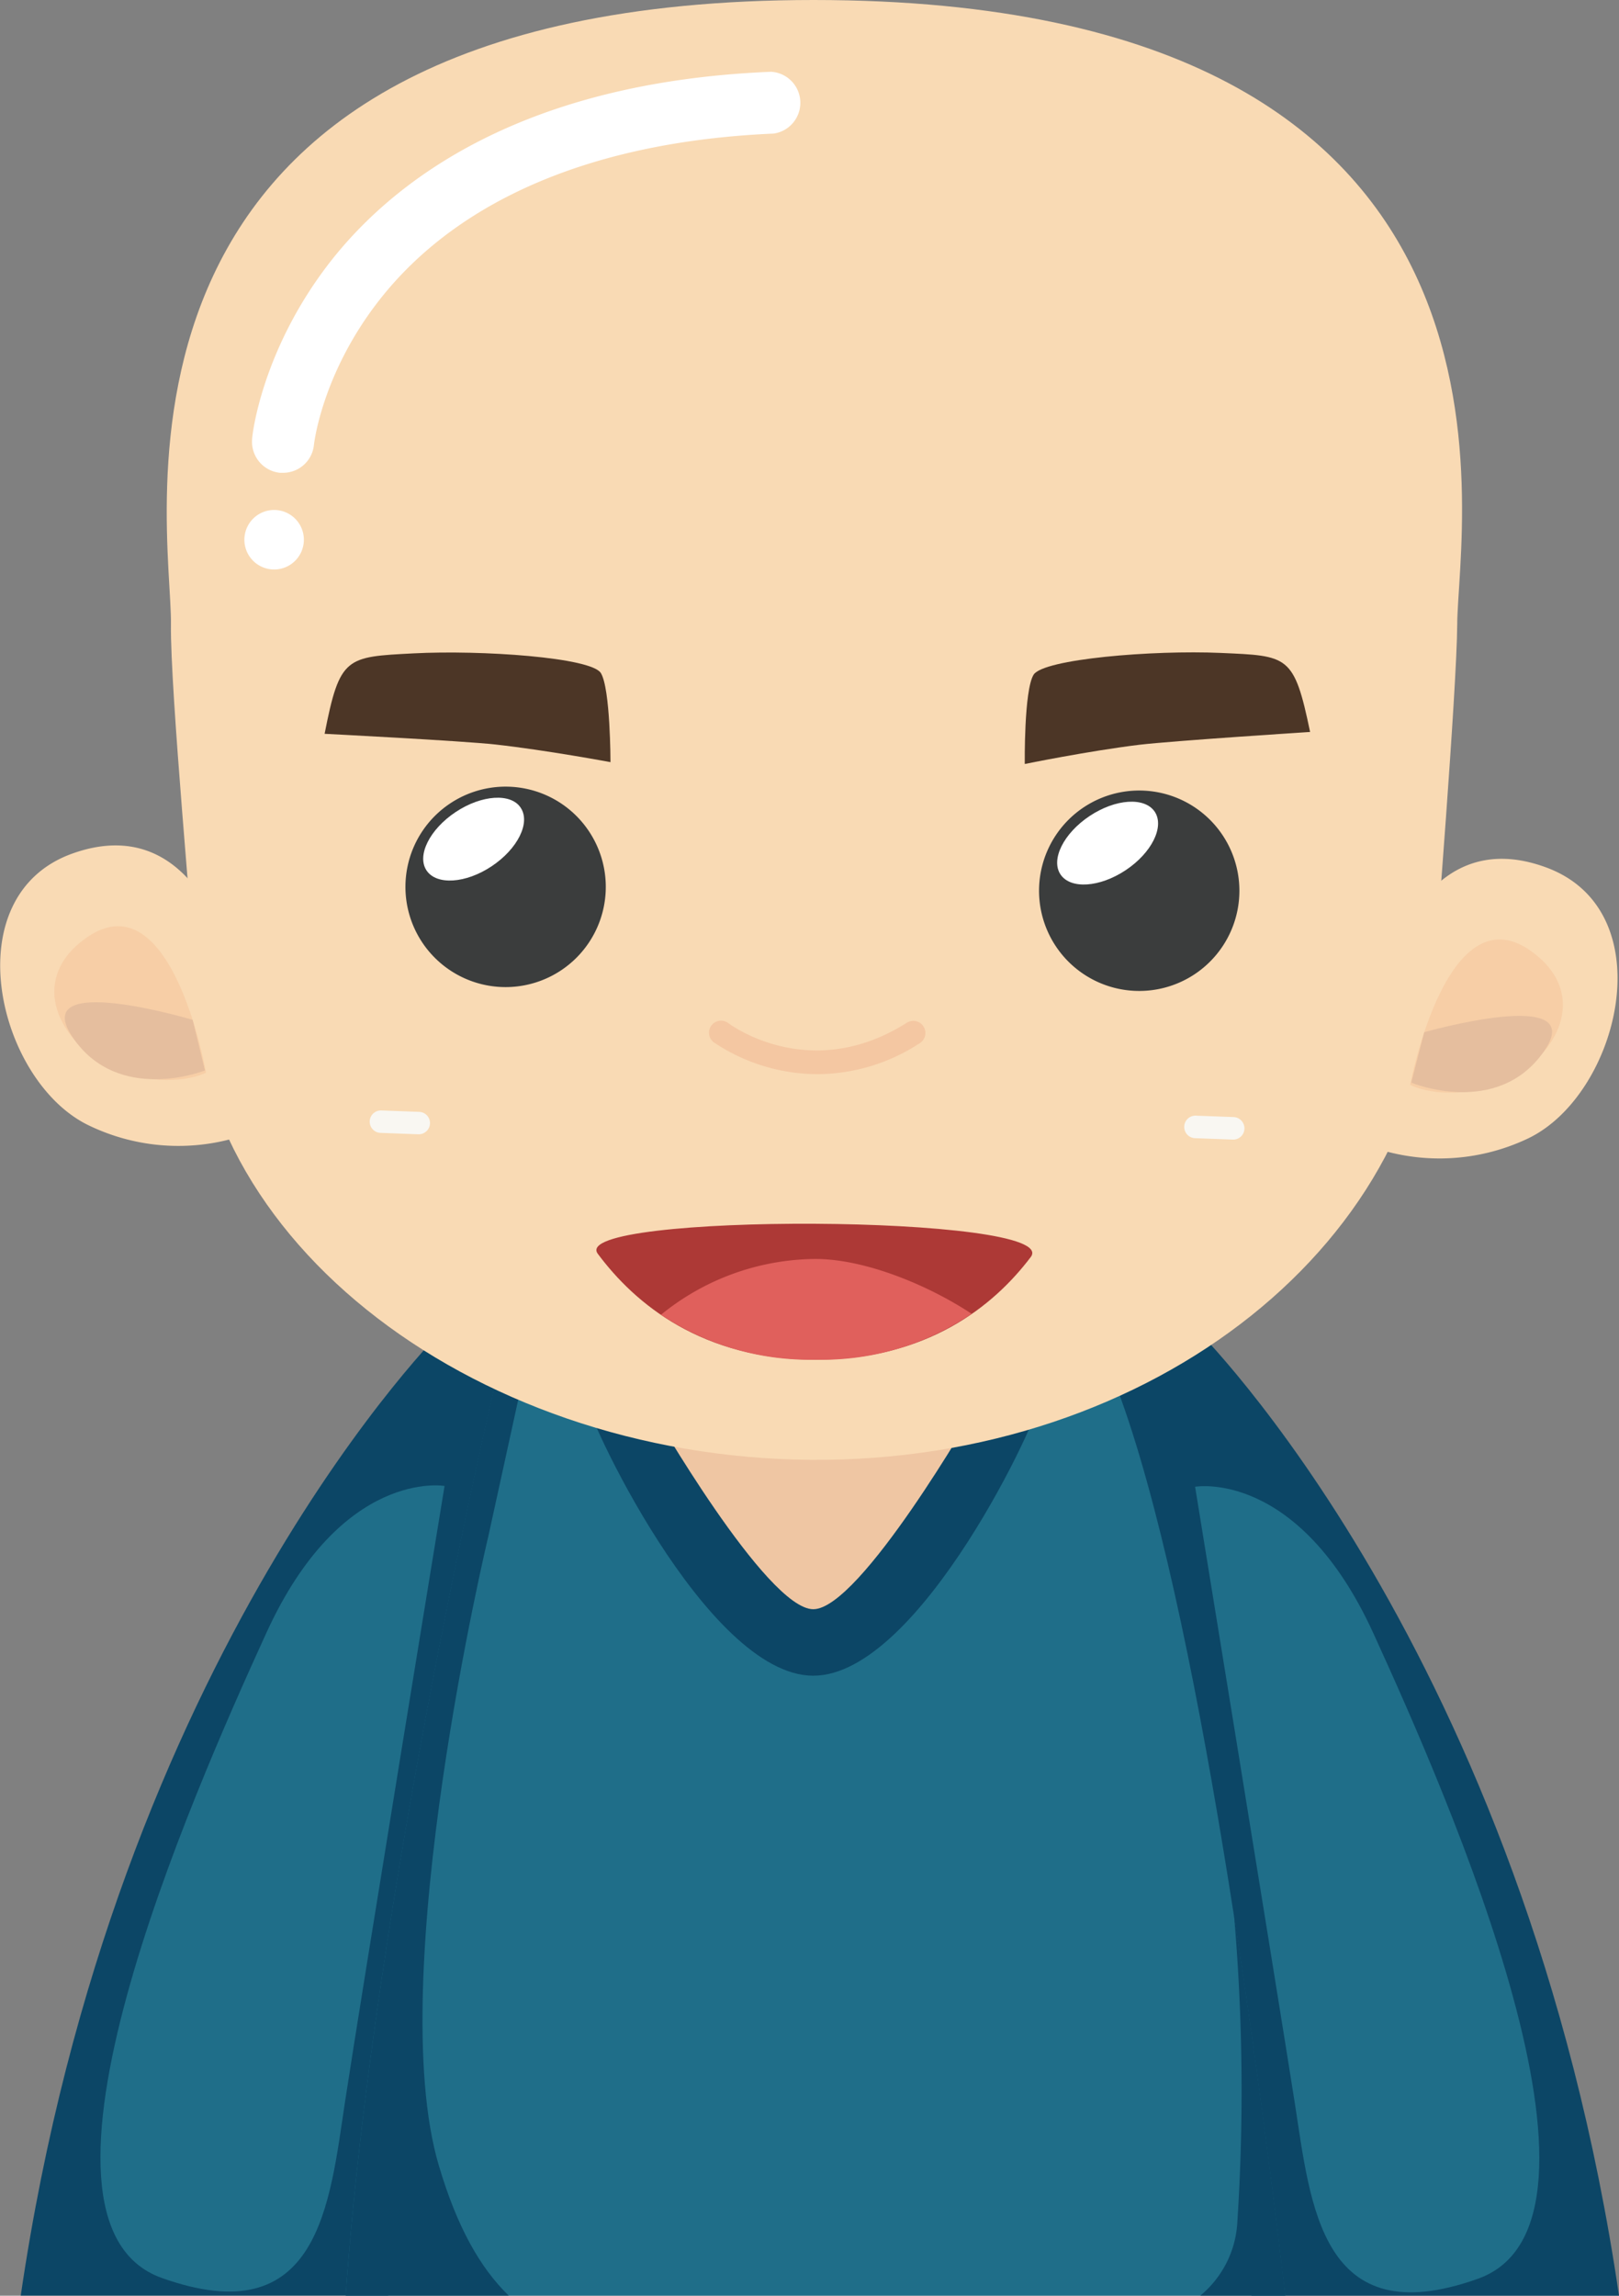 <svg xmlns="http://www.w3.org/2000/svg" viewBox="0 0 183.44 260.01"><rect x="0" y="0" width="183.44" height="260.01" fill="#808080" stroke="none"/><defs><style>.cls-1{fill:#0c4666;}.cls-2{fill:#1f6e89;}.cls-3{fill:#efc6a3;}.cls-4{fill:#f9dab4;}.cls-5{fill:#f9f7f2;}.cls-6{fill:#f7cea6;}.cls-7{fill:#e5be9e;}.cls-8{fill:#f4c7a2;}.cls-9{fill:#3b3d3d;}.cls-10{fill:#fff;}.cls-11{fill:#4c3626;}.cls-12{fill:#ad3936;}.cls-13{fill:#e0605c;}</style></defs><title>资源 31</title><g id="图层_2" data-name="图层 2"><g id="Layer_1" data-name="Layer 1"><path class="cls-1" d="M50.37,150.41S13.05,187,2.35,260H44c4-19.92,17.31-87.1,17.31-105.86C61.29,154.15,58.36,143.77,50.37,150.41Z"/><path class="cls-2" d="M30.18,184.94C21.65,203.61.48,251.63,18.33,258s19-8.34,20.77-20,11.27-69.7,11.27-69.7S38.72,166.26,30.18,184.94Z"/><path class="cls-1" d="M135.41,150.41c-8-6.64-10.91,3.74-10.91,3.74,0,18.76,13.28,85.94,17.3,105.86h41.64C172.74,187,135.41,150.41,135.41,150.41Z"/><path class="cls-2" d="M135.41,168.39s9.46,58.08,11.28,69.7,2.92,26.37,20.77,20-3.32-54.43-11.85-73.1S135.41,168.39,135.41,168.39Z"/><path class="cls-2" d="M145.62,260c-3.25-27.78-10.55-82.37-19.93-105l-69.26.4S42.37,214.18,39.17,260Z"/><path class="cls-1" d="M59.4,155.41h-3S42.37,214.18,39.17,260H57.64c-3.23-3.13-5.87-7.79-7.92-14.74C43.39,223.92,55.33,174,55.33,174Z"/><path class="cls-1" d="M136,260h9.64c-1.32-11.26-3.3-26.92-5.82-43.08a230.58,230.58,0,0,1,.36,35A11.56,11.56,0,0,1,136,260Z"/><path class="cls-1" d="M92.15,189.79c-12.15,0-26-30-25.75-31.42l1-6.32h49.45l1,6.32C118.14,159.78,104.31,189.79,92.15,189.79Z"/><path class="cls-3" d="M73.84,159.58s13,22.68,18.31,22.68,18.32-22.68,18.32-22.68Z"/><path class="cls-4" d="M92.18,0C7.74,0,19.53,59.62,19.37,70.7c-.11,7.3,2.6,36.15,2.52,37.35-2.06,31.32,31.12,57,70,57.29s70.5-25,70.7-56.38c0,0,2.48-30.95,2.52-38.26C165.16,59.11,176.62,0,92.18,0Z"/><path class="cls-5" d="M48.72,127.25a1.28,1.28,0,0,1-1.32,1.22l-4.28-.16A1.27,1.27,0,0,1,41.89,127h0a1.27,1.27,0,0,1,1.32-1.23l4.28.16a1.27,1.27,0,0,1,1.23,1.32Z"/><path class="cls-5" d="M141,127.85a1.27,1.27,0,0,1-1.31,1.22l-4.29-.16a1.27,1.27,0,0,1-1.22-1.32h0a1.27,1.27,0,0,1,1.31-1.23l4.29.16a1.28,1.28,0,0,1,1.22,1.33Z"/><path class="cls-4" d="M153.57,129.17a23.34,23.34,0,0,0,19.63-.26c10.3-5,15.38-25.72,2-30.66s-17.46,10.39-17.46,10.39Z"/><path class="cls-6" d="M159.78,122.88s4.24-22.66,14.14-14.83c6.09,4.8,2.48,11.52-3.17,14.27C167.21,124.05,162.6,124.2,159.78,122.88Z"/><path class="cls-7" d="M159.9,122.62l1.47-5.71s18.84-5.37,13.55,2.19S159.9,122.62,159.9,122.62Z"/><path class="cls-4" d="M29.47,127.87a23.33,23.33,0,0,1-19.62-.51c-10.24-5.17-15-25.92-1.64-30.69s17.32,10.62,17.32,10.62Z"/><path class="cls-6" d="M23.34,121.5s-3.94-22.71-13.95-15c-6.15,4.72-2.63,11.49,3,14.31C15.9,122.57,20.5,122.79,23.34,121.5Z"/><path class="cls-7" d="M23.22,121.24l-1.39-5.73s-18.77-5.62-13.58,2S23.22,121.24,23.22,121.24Z"/><path class="cls-8" d="M92.64,121.66a21.15,21.15,0,0,1-11.77-3.61,1.36,1.36,0,1,1,1.65-2.17c.39.28,9.37,6.86,20.27-.07a1.37,1.37,0,0,1,1.47,2.31A21.34,21.34,0,0,1,92.64,121.66Z"/><path class="cls-9" d="M138.53,94.6a11.35,11.35,0,1,1-15.73-3.17A11.35,11.35,0,0,1,138.53,94.6Z"/><path class="cls-10" d="M130.84,91.94c1.12,1.7-.35,4.66-3.3,6.62s-6.25,2.17-7.38.48.35-4.66,3.3-6.62S129.71,90.25,130.84,91.94Z"/><path class="cls-9" d="M66.73,94.15A11.35,11.35,0,1,1,51,91,11.34,11.34,0,0,1,66.73,94.15Z"/><path class="cls-10" d="M59,91.49c1.13,1.7-.35,4.66-3.29,6.62s-6.25,2.17-7.38.48.35-4.66,3.3-6.62S57.91,89.8,59,91.49Z"/><path class="cls-10" d="M32.08,53.55h-.36a3.53,3.53,0,0,1-3.15-3.85c0-.41,1.1-10.21,9-20.24,7.2-9.1,21.68-20.18,49.8-21.33a3.52,3.52,0,0,1,.28,7C67.55,16,52.14,22.43,43.12,33.81c-6.67,8.43-7.54,16.5-7.55,16.58A3.51,3.51,0,0,1,32.08,53.55Z"/><path class="cls-10" d="M34.43,61.13a3.37,3.37,0,1,1-3.37-3.37A3.37,3.37,0,0,1,34.43,61.13Z"/><path class="cls-11" d="M36.78,83.11s15.5.79,19.34,1.21c5.83.65,13.05,2,13.05,2s0-8.32-1.09-10.09S54.52,73.6,46.86,74,38.5,74.34,36.78,83.11Z"/><path class="cls-11" d="M148.44,82.9s-15.49,1-19.33,1.45c-5.81.71-13,2.18-13,2.18s-.1-8.33,1-10.11,13.53-2.81,21.19-2.47S146.62,74.15,148.44,82.9Z"/><path class="cls-12" d="M116.79,142.37C112.53,148,105,154,92.43,154c-12.88,0-20.47-6.31-24.7-12C64.23,137.31,120.47,137.51,116.79,142.37Z"/><path class="cls-13" d="M92.43,154a30.16,30.16,0,0,0,17.66-5.2c-5-3.3-12.13-6.21-17.7-6.21a28,28,0,0,0-17.5,6.32h0A30.38,30.38,0,0,0,92.43,154Z"/></g></g></svg>